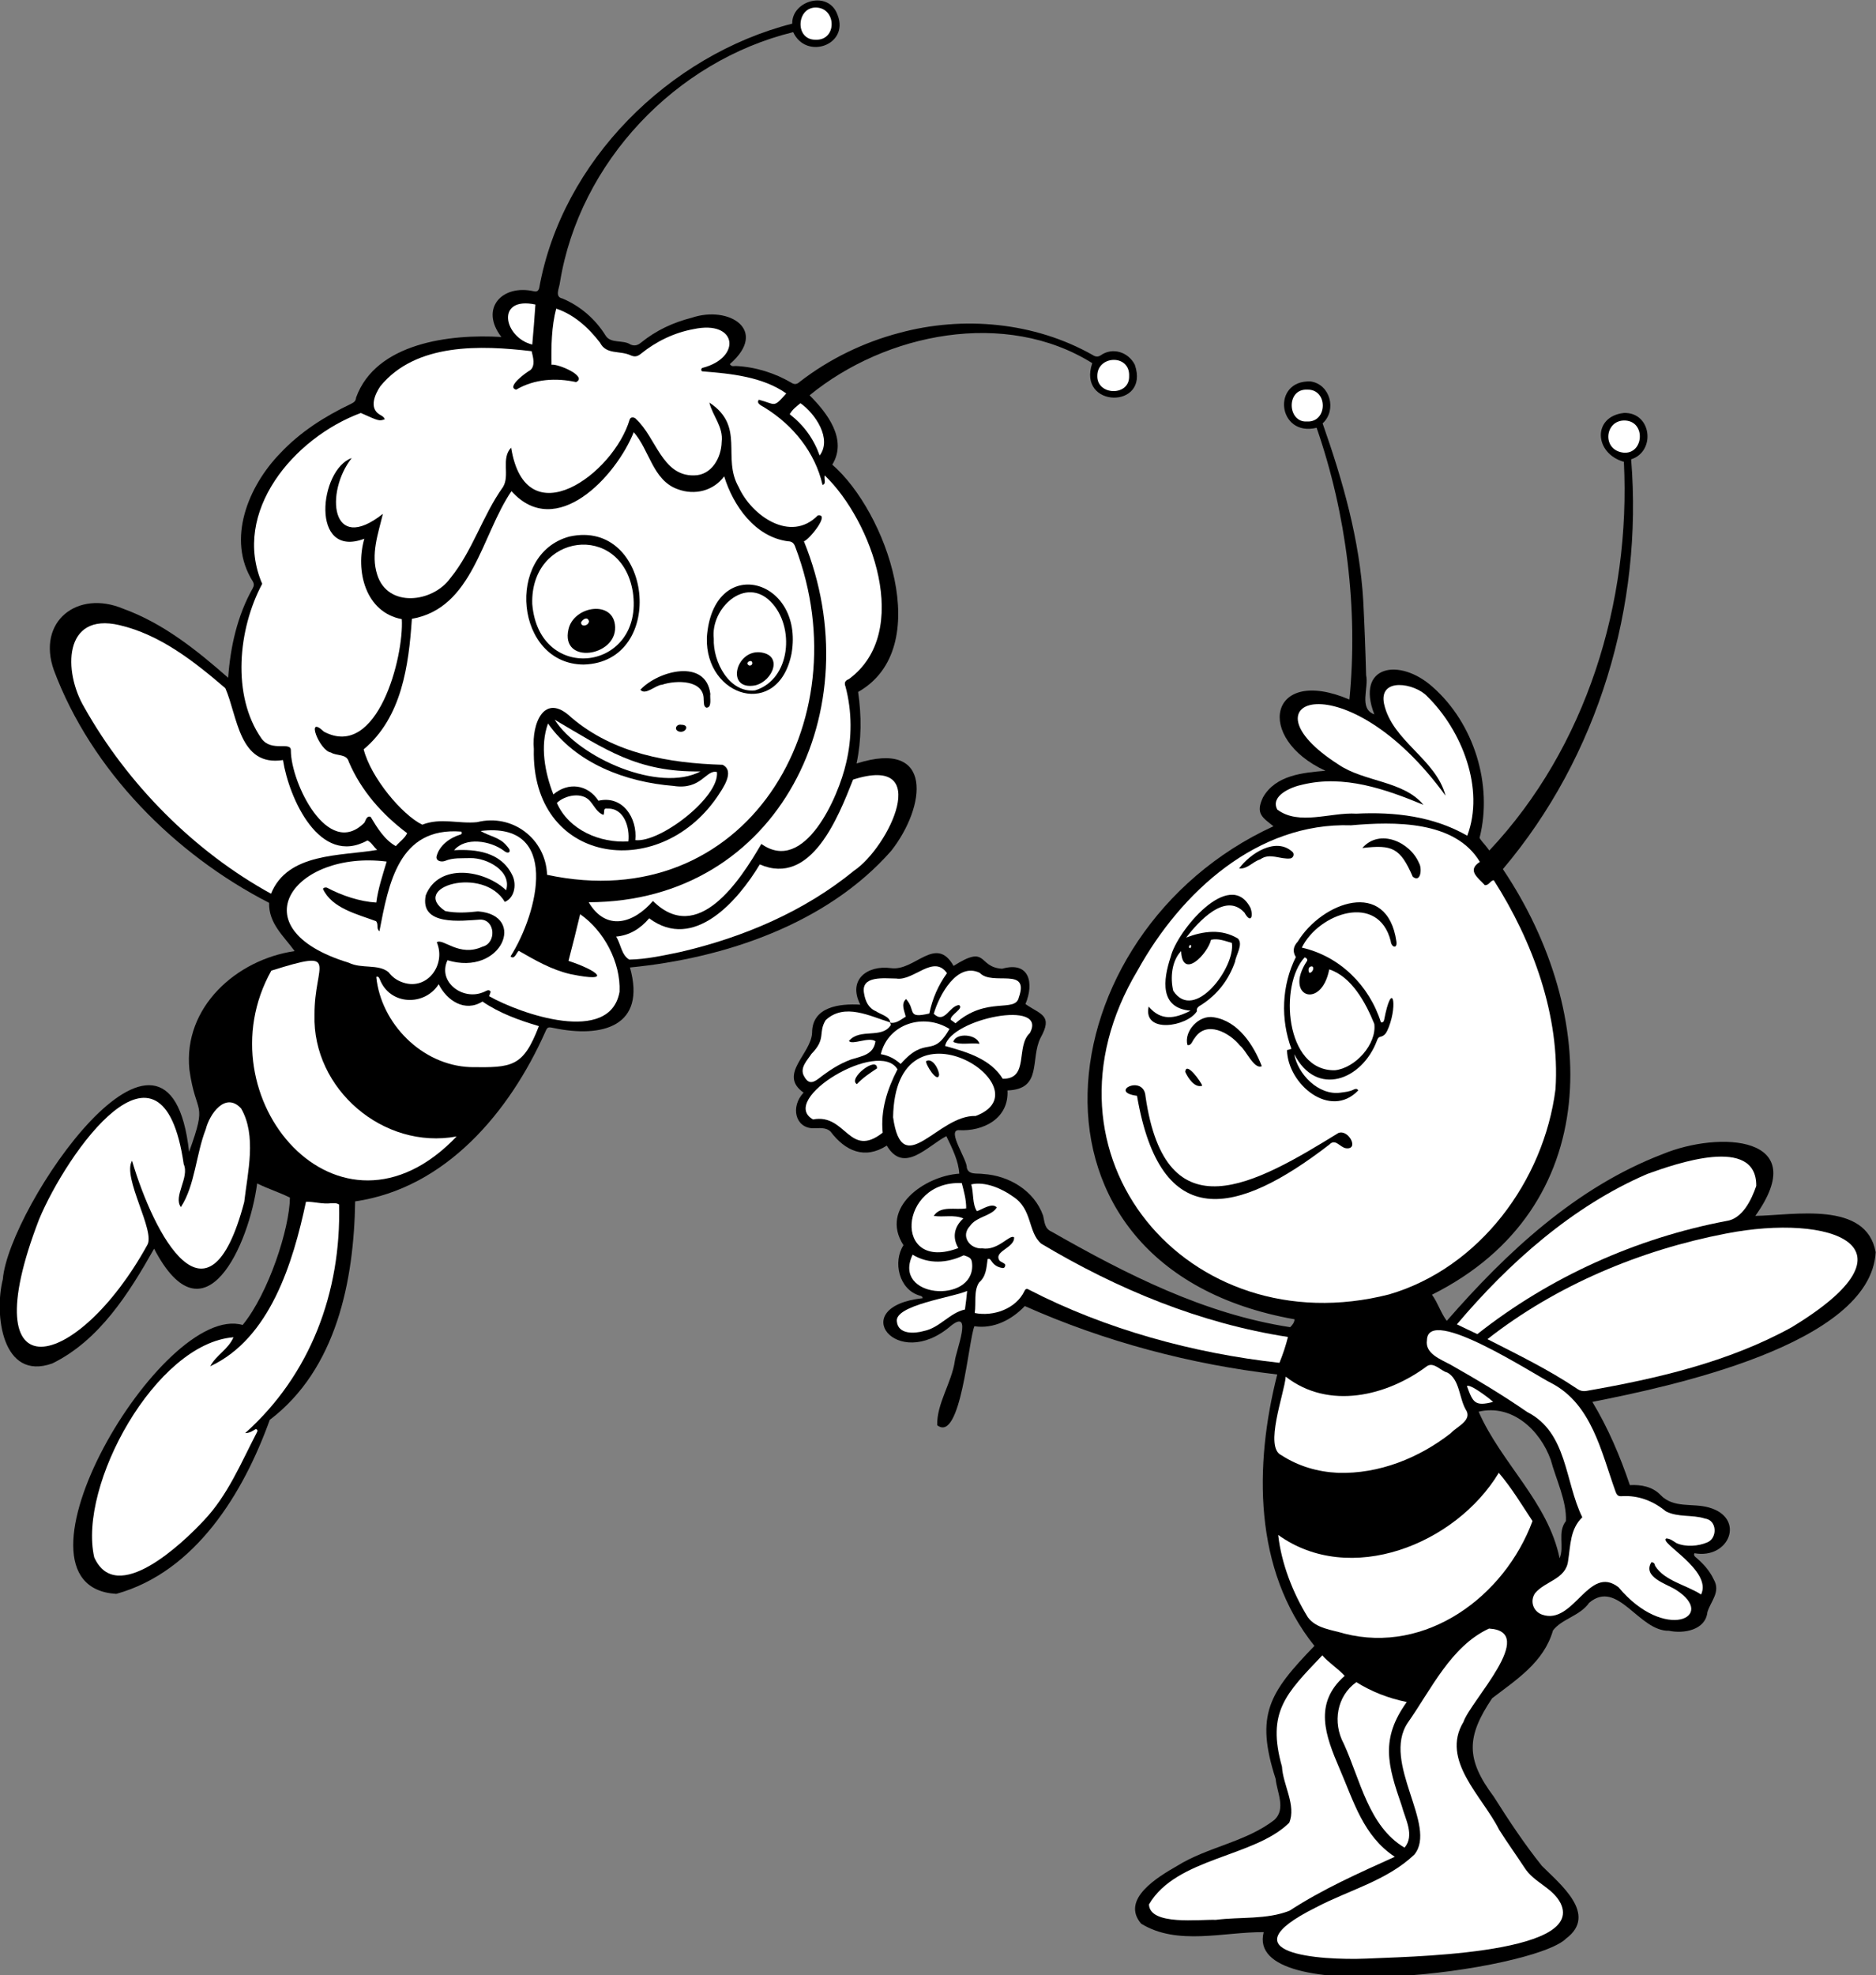 <?xml version="1.0" encoding="utf-8"?>
<!-- Generator: Adobe Illustrator 26.0.0, SVG Export Plug-In . SVG Version: 6.00 Build 0)  -->
<svg version="1.1" id="Capa_1" xmlns="http://www.w3.org/2000/svg" xmlns:xlink="http://www.w3.org/1999/xlink" x="0px" y="0px"
	 viewBox="0 0 595.3 626.6" style="enable-background:new 0 0 595.3 626.6;" xml:space="preserve">
<rect x="0" y="0" width="595.3" height="626.6" fill="#808080" stroke="none"/>
<style type="text/css">
	.st0{fill:#FFFFFF;}
</style>
<g>
	<path d="M595.2,397.2c-3-16.4-26-11.7-38.2-11.5c18.3-25.6-11.6-27-29.4-19.6c-27.5,10.5-49.7,31.3-68.5,52.9
		c-1.9-2.5-2.8-5.7-4.7-8.3c55-27.5,53.3-89.2,22.5-135c30.3-35.8,44.5-83.5,40.7-130c7.9-2.5,6.5-15-2.3-14.7
		c-10,1.1-9.5,12.8,0,15.5c2.2,44.5-11.9,90.6-42.7,123.3c-1.1-1.6-2.4-2.8-3.1-4c4.3-16.9-1.8-36.4-14.9-47.9
		c-10.5-9.4-24.5-6.9-18.5,8.7c-5-1.8-1.7-8.4-2.6-12.4c-0.2-7.8-0.5-15.7-0.9-23.5c-1.1-19.4-6.5-38.2-12.9-56.4
		c4.6-4.2,2.4-12.4-3.8-13.3c-12.5-0.5-10.5,17.7,1.9,14.7c9.5,27.4,13.2,57.5,10.4,86.2c-25.6-10.9-30.1,12.3-7.6,22.6
		c-7.2,0.6-15.8,1.4-19.8,8.4c-2.5,5.2-0.2,6.4,3.3,9.2c-73.2,33.6-86.3,139.9,6.7,156.4c-0.1,1.1-0.7,1.8-1.4,2.5
		c-27.3-4.2-52-16.8-75.7-30.3c-2.3-1-2.2-3.1-2.7-5.1c-2.8-7.9-10.8-12.7-19-13.2c-1.9-0.3-4.7,0.4-5.2-2
		c0.1-2.6-6.3-11.7-2.7-11.9c7.9,0.5,16.1-3.7,15.6-12.6c11.2-0.4,7.1-9.9,10.5-16.7c4-7.2,0.1-7.3-4.8-10.7
		c2.8-6.6,1.3-13.7-7.4-11.2c-7.9-0.5-4.4-7.9-15.4-0.9c-5.7-10-12.3,1.8-19.9,0.7c-7.4-1-13.8,3.6-9.7,11.6
		c-6.5-0.4-15.3,0.6-15.3,8.9c-0.3,6.8-10.9,13.2-2.7,19c-4.2,4.4-2.7,11.2,3,11.3c2,0,4.1-0.4,5.6,1.1c4.6,6.1,10.8,8.9,17.8,4.4
		c5.4,9.1,12.8,0.2,18.9-3c1.8,3.7,3.9,7.9,4.1,11.9c-10.9,0.7-25.4,10.8-17.7,22.7c-3.4,5.2-1.5,14.1,5.2,16
		c0.4,0.1,0.8,0.2,0.9,0.8c-24.5,2.7-8.3,23.6,8.9,8.8c7.2-5.8,1.6,8.1,1.3,11.1c-1,6.9-5.8,13.6-5.6,20.4
		c7.5,5.8,9.9-26.9,11.8-31.4c6.1,0.9,11.8-2,16-6.4c25.4,11.3,52.6,18.5,80.1,21.7c-7.3,28.7-7.6,61.9,11.8,86.1
		c-14.3,14.8-18.9,21.8-12.3,42.2c0.4,4.2,3.3,9.4-0.3,12.9c-9,7.1-21.2,8.6-31,14.7c-5.9,3.4-18,10.5-11.4,18.3
		c11.5,7.1,26.2,2.6,38.9,2.7c-6.3,24.4,85.8,12.3,96,2c10.1-7.6-1.9-17.2-7.7-23c-5.6-7-10.5-14.4-15.3-22
		c-8.9-11.9-8.7-19-0.5-31.2c7.7-5.9,16.4-11.4,19.3-21.5c2.8-3.7,8.6-4.6,11.5-8.8c9.1-7.6,15.7,9.1,25.3,8.9
		c4.7,1,11.6-0.2,12.2-5.9c1.1-3.6,4.3-6.4,2-10.4c-1.3-2.8-3.4-5.1-5.8-7.1c-0.3-0.3-0.6-0.6-0.3-1.2c11.1,2,16.3-11.2,4.6-14.5
		c-5.2-1.5-11.2,0.4-15.4-4c-2.5-2.6-6.1-3.3-9.7-3.1c-3.1-9.2-6.9-18.1-11.9-26.4C528.9,440,593.6,426.7,595.2,397.2z M496.9,482.5
		c-2.8,3.6-0.4,8.1-2,11.8c-3.7-17.9-18.5-30.1-25.7-46.5c10.6-2.5,19.5,5.8,22.9,15.3C493.8,469.4,497.2,476.2,496.9,482.5z"/>
	<path d="M48.9,396.1c-8,14.2-17.4,29.1-32.3,36.4c-16,5.7-18.5-15.7-15.7-26.7C2.7,383.1,53.7,308,60,365.4
		c6-16.6,2.2-11.1,0.1-26.1c-2-19.8,14.9-34.9,33.4-37.6c-3.4-4.7-8.3-8.8-8.1-15.3c-30-15.4-56.4-42-68.3-73.8
		c-5.5-15.5,7.5-25.6,22-19.5c12.7,4.6,23.4,13.2,33.3,21.9c0.7-9.8,2.9-19.7,7.8-28.4c0.4-0.7,0.5-1.4,0-2.2
		c-8.4-13.3-1.4-30.2,8.7-40.6c6.4-6.8,14.1-11.7,22.5-15.7c1-0.5,1.5-0.9,1.6-2c6.3-17.4,30-20.2,46.1-19.2
		c-7-9.1,0.3-16.8,10.3-14.5c1,0.2,1.4-0.1,1.7-1c7.2-40.3,41.2-73.9,80.3-83.9c-0.2-7.3,11.6-10.8,14.4-2.7
		c3.7,9.5-10,14.3-14.1,5.4c-37.3,9.1-67.8,41.3-74,79.3c-0.2,1.9-1.8,4.7,0.8,5.2c5.7,2.4,10.5,6.6,13.7,11.8
		c1.7,2.6,5.5,1.2,7.9,2.8c1.2,0.5,2.2,0.3,3.3-0.6c4.8-3.9,10.2-6.4,16.1-7.9c11.8-4,24.5,3.9,12.1,14.7c0.5,0.9,1.3,0.6,1.9,0.6
		c6.2,0.3,12.3,2.2,17.6,5.3c1.1,0.7,1.8,0.5,2.7-0.3c9.3-7.2,20.2-12.5,31.6-15.5c20.3-5.5,42.9-3.4,61.3,7
		c0.9,0.6,1.7,0.7,2.6,0.1c3.7-2.6,8.7-1.1,10.8,3c4.9,14.2-18.4,13.8-13.5-0.5c-27.5-17.2-65.5-9.6-89.7,10.2
		c5.6,5.6,12.1,14,7.2,22c17.1,14.8,32.8,58.2,8.2,72.1c1.1,7.6,1.1,15.1-0.5,22.7c24.7-7.9,22,13.7,11,27.7
		c-20.4,23.2-52.9,34.1-82.9,37c5.3,18.8-8.9,22.4-24.2,19.2c-1.9-0.4-2-0.3-2.7,1.3c-11.3,25.3-31.5,49.5-60.3,53.7
		c-0.4,25.2-5.9,53.2-27.1,69.3c-8.3,23.1-23.5,48.2-48.7,55.2c-38.7-2.3,14.5-92.7,40.1-85.3c8.2-10,14.9-30.6,15-40.4
		c-3.4-1.7-7-2.8-10.4-4.5C79.1,394.7,64.9,426.8,48.9,396.1z"/>
	<path class="st0" d="M469.6,273.4c-4.2,2.7-0.6,5,1.6,7.4c1.4,0,1.6-1.4,2.8-1.6c12.4,19.4,21.1,43.1,19.6,66.3
		c-3.7,29.1-24.1,56.7-52.8,65.1C377,426.9,325.9,366.4,361,307.8c13.7-24.8,38-47,67.7-46C442.3,260.6,461.7,260.2,469.6,273.4z
		 M408.4,333.1c0.2,10.8,13.7,22.1,22.6,12.8c-0.4-0.7-0.9-0.5-1.4-0.3c-1.3,0.7-2.8,0.8-4.2,1c-7,1-13.6-5.9-14.7-12.2
		c7.1,13.8,21.5,8.2,26.2-4.2c0.2-0.6,0.5-1.2,1.1-1.3c1.7-0.4,2.1-1.7,2.7-3.1c2.9-7.5,1-15.2-1.5-2.2c-0.1,0.4-0.3,0.8-1,0.7
		c-3.7-11.7-13.1-21-25.1-23.7c5.4-11,24.3-17.5,28.2-2.1c0.2,2.1,2.2,2.6,1.8,0.1c-2.9-20.1-23.6-12.5-31.3,0.1
		c-1.4,1.5-1.7,3.1-0.6,4.9c-4.5,9-4.9,19.7-1.4,29.1C409.3,332.9,408.9,333,408.4,333.1z M376.4,297.4c3.8-4.9,12.4-14.6,18.5-7.9
		c2,3.6,2.9,1.2,1.9-1.5c-6.6-12.9-23.4,7.5-25.3,15.5c-2.5,7.5-3.5,16.3,6.3,17.1c-5.1,2.6-9.4,3.3-13.3-1.3
		c-1.9,8.7,12.2,6.4,15.3,1.5c-0.2-1.2,0.7-1.6,1.5-2.1c5.1-3.3,8.6-7.9,10.6-13.6c0.3-2.2,2.7-5.6,0.9-7.4
		C387.6,294.6,382,295.3,376.4,297.4z M360.8,347.6c7.5,43.8,31.8,38,61,15.5c1.9-2,3.2,0.6,5.1,1.1c4.6,0.8,1.1-6.1-2.2-4.8
		c-26.3,16.2-54.8,32.7-61.2-11.6C363,340.6,351.5,346.4,360.8,347.6z M400.4,338.2c-2.6-6.7-7.5-14.3-15.2-15.5
		c-4.7-0.9-9.6,4.4-8.4,8.8c1.3,0.3,1.6-1.5,2.3-2.2c3.7-5.7,11-1.8,14.4,2.4C395.3,333,398,339.4,400.4,338.2z M432.3,269
		c9.5-1.1,12-0.1,16,9.1c2.6,2.1,3-2.7,2-4.3C447.5,267.1,437.8,262.7,432.3,269z M393.2,275.5c2.7,0.2,4.2-2.1,6.7-2.9
		c3.1-2.2,6.3,0.1,9.6-0.3c0.9-0.2,1.3-1.3,0.7-2C404.9,265.3,396.6,270.8,393.2,275.5z M381.5,344.4c-0.3-1.1-5.1-7.9-5.4-4.4
		C377,342,379.1,345.2,381.5,344.4z"/>
	<path class="st0" d="M472,424.8c21.8-17.1,48.6-28.3,75.7-33.5c33.2-6.5,63.4,4,20.7,29.8c-20,11-42.6,16.2-64.9,20.1
		c-1.2,0.2-2.1,0-3.1-0.7C491.3,434.4,481.8,429.8,472,424.8z"/>
	<path class="st0" d="M433.5,621.3c-14.7,0.6-45.3-1.6-16-16.2c10.4-5.5,22.6-8.5,31.3-16.8c7.5-9.1-10.5-29.2-2.1-41.8
		c7.4-10.5,13.7-24.3,25.8-29.9c15.8,0.9-5.9,23-8.1,29.6c-7.4,12.2,6.1,23.7,11.3,34.2c2.6,4.1,5.4,8,8.1,12.1
		c3,4.7,8.8,6.2,11.4,11.2C503.4,620.4,443.5,620.7,433.5,621.3z"/>
	<path class="st0" d="M442.6,589c-11.5,5.2-22.8,10.2-33.4,17.1c-7.3,2.9-15.7,1.9-23.4,2.9c-5-0.2-21,1.9-21.2-4.9
		c8.7-14.9,33.4-14.9,44.5-25.9c2.3-5.5-2-12-2.3-17.8c-4.9-17.4,1.3-23.2,12.8-35.3c2.2,2.5,4.9,4.1,7.1,6.5
		c-10,8.8-6.1,19-1.6,29.5C429.6,571.5,432.6,582.4,442.6,589z"/>
	<path class="st0" d="M539.8,505.8c-4.8-3.1-11.6-4.3-14.6-9.1c-0.1-0.6-0.4-1.2-1.2-1.1c-2.8,4.7,4.8,6.8,7.8,8.7
		c13.4,8.5-3.5,16.8-18.2-0.8c-9.5-7.4-14.2,12.1-24.2,8.7c-2.9-1-4-4.3-2.3-6.8c3.2-3.9,9.8-4.4,10.5-10.3c0.8-5,0.6-10,4.5-13.8
		c-5.6-11.4-4.7-26.9-17.5-33.4c-7.8-5.4-16-10.3-24.3-15c-3.1-1.7-8.2-3.5-7.5-7.8c0.3-11.3,34.4,11.2,39.6,13.7
		c12.7,6.7,15.7,21.7,20.2,34.2c0.5,1.4,0.9,1.7,2.2,1.6c5.2-0.3,9.9,1.6,13.8,4.8c3.8,2,8.4,1,12.4,2.3c3.9,0.5,4,6.1,0.9,7.5
		c-2.9,1.3-7,1.6-9.9,0.3c-1-0.6-1.9-1.4-3.2-1.5C525.9,489.1,543.5,498.1,539.8,505.8z"/>
	<path class="st0" d="M486.3,482.5c-8.9,24-33.8,42.3-59.7,35.7c-3.9-1.2-9-1.6-11.6-5.2c-4.8-7.8-8.4-17.1-9.4-26.1
		c22.8,16.4,56.3,3,70-19.7C479.7,472,482.8,477.2,486.3,482.5z"/>
	<path class="st0" d="M465.6,265.1c-10.8-6.2-23.1-7.6-35.2-7c-8.1-0.5-18.2,3.9-25.1-1.3c-2.3-4.4,4.5-7.2,8-7.9
		c13.2-3.2,26.3,1.4,38.4,6.4c-6.4-7.7-18.8-7.2-27-12.8c-32.2-20.6,2.3-33.7,34,9.9c-3-11.6-16.9-17.3-19.5-29.1
		c-1.8-8.6,9.8-6.6,13.7-2.4C463.9,231.7,471.2,250.2,465.6,265.1z"/>
	<path class="st0" d="M468.8,423.2c-2.3-1.1-4.3-2-6.5-3.1c16.5-19.5,36.7-37.5,60.4-47.7c8.9-3.2,34.8-12.4,34.6,3.8
		c-1.5,4.4-4.4,10.4-9.4,11.1C519.3,392.7,491.7,405.1,468.8,423.2z"/>
	<path class="st0" d="M309.3,416.5c0.5-3.1-0.4-7,1.4-9.7c2.3-2,2.3-4.7,2.7-7.4c0.8-0.3,1,0.4,1.4,0.9c0.8,1.1,1.9,1.7,3.2,1.9
		c0.7,0.2,1-0.4,1-1c-0.3-0.6-1.3-0.8-1.8-1.3c-2.1-3,4.8-4,4.6-7.4c-1.4-1.1-5,4.3-10.1,3.5c-3.9,0.3-7-3.9-3.9-7.1
		c2-3,7-3.2,8.5-5.9c-1.5-1.6-4.5,0.6-6.3,1.2c-1.5-2.2-1-5.8-1.8-8.5c4.4-1,9.7,1.3,13.3,3.9c6.2,4,4.6,11.2,8.9,14.9
		c24.1,14.4,50.4,25.3,78.3,29.6c-0.7,2.8-1.6,5.5-2.7,8.2c-27.2-3-55.1-10.6-79.5-23.2c-0.6-0.4-1.1-0.3-1.4,0.4
		C322.4,415.2,315.2,417.7,309.3,416.5z"/>
	<path class="st0" d="M408,436.7c13.6,10.6,32.1,6.2,44.9-3.4c2.2-1.3,4.3,1.6,6.4,2.1c3.9,2.2,3.7,8,5.8,11.7
		c2.3,3.4-2.8,5.4-4.7,7.5c-10.1,7.9-22.8,13-35.8,12.6c-6.5-0.3-12.6-2.1-18-5.6C401.1,459.1,407.5,442.2,408,436.7z"/>
	<path class="st0" d="M283.4,354.4c0.7-40.4,49.2-9,26.2-0.4C297.5,353.6,286.3,375,283.4,354.4z M298,341c0-1.7-2.1-5.6-4.1-4.4
		C293.5,337.4,297.5,343.8,298,341z"/>
	<path class="st0" d="M430.4,533.6c4.8,3,10.1,5.1,16,6.3c-8.4,11.7-6.1,19.9-1.6,32.9c1.1,4.2,4.2,9.4,0.9,13.3
		c-11.4-6.7-14.1-21.7-19.3-33C422.8,546.4,424.2,538,430.4,533.6z"/>
	<path class="st0" d="M284.8,339.2c-3.3,6.4-5.4,13-4.7,20.1c-10.7,8.4-11.6-6.2-22.1-4.2C246.8,348.8,278.9,329.4,284.8,339.2z
		 M271.9,343.9c1.9-2,4.1-3.5,6.4-5C278.4,334.8,268.9,342.1,271.9,343.9z"/>
	<path class="st0" d="M299.9,331.8c1.8-8.7,32.8-14.9,26.9-4.1c-4.6,4.2-0.1,14.6-8.6,14.5C314.3,335.9,306.8,333.7,299.9,331.8z
		 M310.8,331.1c-0.8-3.1-7.5-3.6-8.3-0.6C304.8,331.6,308,330.7,310.8,331.1z"/>
	<path class="st0" d="M282.4,324.3c0.1,0.2,0.2,0.5,0.3,0.8c-2.8,4.6-9.8,0.9-13.3,5.1c1,1.4,6.3-1.4,8.4,0.1
		c-0.6,4.3-4.3,4.7-7.8,5.8c-3.8,1.4-7.1,3.6-10.3,6.1c-2.1,1.6-3.4,1.4-4.6-0.9c-1.4-2.6,1.1-5,2.4-7c4.8-4.9,2-6.6,4.5-10.7
		C268,318,276.2,322.4,282.4,324.3L282.4,324.3z"/>
	<path class="st0" d="M282.5,324.4c-0.1-2-3.1-2.6-4.5-3.6c-2.4-1-3.4-3.2-3.8-5.6c-1.2-5.9,6.5-4.8,10.2-4.8
		c5.5,0.9,11.8-7.8,16.1-1.7c-2.8,3.9-4.6,8-5.6,12.8c-7.4,1.7-4.1-1-7.4-4.6c-1.7,1.6-0.5,3.7-0.1,5.6
		C285.9,323.4,284.3,324.8,282.5,324.4C282.4,324.3,282.5,324.4,282.5,324.4z"/>
	<path class="st0" d="M303.2,324.6c-0.6-0.5-1.1-0.8-1.5-1.1c-0.3-1.6,4.4-3.6,2.6-4.7c-3.2,0.4-4.5,6.1-8,2.8
		c1.7-5.9,7.4-16.5,14.6-13c4,4.3,15.9-2.1,12.4,7.8C322.2,321.4,313.1,315.9,303.2,324.6z"/>
	<path class="st0" d="M305.2,375.3c0.7,2.7,1.4,5.2,1.4,8c-3.4,0.6-8.1-1-10.3,2.4c3.2,0.5,6.3-0.5,9.4,0.8c-2.9,2.6-3.6,6-1.6,9.4
		C283.2,403.8,285.1,374.3,305.2,375.3z"/>
	<path class="st0" d="M289.6,398c5.1,3.1,11,2.7,16.2,0.2c2.3,0.7,2.6,1.1,2.7,3.1C308.9,413.7,283,411.8,289.6,398z"/>
	<path class="st0" d="M301.3,326.4c-5.6,9.7-7.2,1.7-15.5,11.1c-1.8-1.6-3.8-2.7-6.3-3.1C281.9,324.6,293.2,321.3,301.3,326.4z"/>
	<path class="st0" d="M306.9,409.5c-0.2,2.1-0.4,3.8-0.7,5.9c-4.8,1-8,5.8-13,6.8c-3.1,0.9-8.2,1.1-8.6-3
		C283.8,414,302.5,411.5,306.9,409.5z"/>
	<path class="st0" d="M414.9,123.6c6.6-0.1,6.4,10.5-0.2,10.1C408.5,134.1,408,123.2,414.9,123.6z"/>
	<path class="st0" d="M515.8,133.4c6.5,0.4,5.8,10.6-0.5,10.2C508.1,142.9,509.2,133,515.8,133.4z"/>
	<path class="st0" d="M473.8,444.7c-5.8,1.5-6.4,0.2-8.3-5C466.4,438.8,472.9,443.8,473.8,444.7z"/>
	<path class="st0" d="M129.2,264.3c-0.8,1.7-2.3,2.6-3.6,4.1c-3.6-2-5.9-5.8-8-9.3c-1.3-0.4-1.5,1.1-2,1.9
		c-11.6,11.6-23.3-12.8-23.3-22.9c0.1-3.1-6.1,0.6-9.3-3.8c-9.6-13.7-7.4-34.9,0.2-49.1c-9.8-22.8,10-46.3,31.3-54.2
		c5.8,2.6,5.8,2.6,7.6,2c-0.3-0.9-1.2-1.2-1.8-1.6c-3.2-2.1-1.3-6.4,0.4-8.9c11.3-13.8,31.9-13,48-11.1c0.5,2,1.2,4.6-0.4,6
		c-1.3,0.7-7.8,5.4-4.5,6.2c5.8-3.4,12.6-3.8,19-2.4c3.8-1.8-5.8-5.9-7.8-5.5c-0.1-5.9,0-12.1,1.5-17.8c5.7,1.9,10.3,6.1,13.9,10.8
		c2,3.9,6.2,2.4,9.7,4c1.3,0.6,2.2,0.4,3.3-0.5c4.8-3.9,10.6-6.7,16.7-7.8c13.9-3,15.3,9.1,2.8,12.3c-0.5,0.2-0.5,1,0,1.1
		c9,0.7,19.1,1.7,26.6,7c-4.2,4.8-3.3,3.4-8.7,2c-1,1.3,1.2,2,2,2.6c8.9,5.5,15.9,14.2,18.2,24.4c1.3-0.2,0.4-2,0.7-3
		c15,14.4,27.9,49.7,7.7,64.6c-1.2,0.5-1.6,1.1-1.1,2.4c2.1,7.9,2.1,16.3,0.2,24.2c-2.4,10.7-13.2,35.5-26.9,25.7
		c-6.7,11.5-20.1,32.3-34.4,18.1c-6.2,7.2-14.9,9.7-20.4,0.4c60.6-0.1,89.9-61.5,68.3-114.5c1.6-0.4,8.5-8.9,4.4-8.2
		c-8.6,8.8-21,0.1-25.1-9c-5.4-9.4,2.2-19.2-9.3-26.8c1,4.2,4.5,7.7,3.9,12.5c-0.1,5-3.2,10.6-8.8,10.6c-10.1,0.2-12-12-18.3-17.8
		c-0.5-0.7-1.8-0.9-2.1,0.1c-5.1,17.3-33,37.6-37.6,8.9c-3.3,3.4-0.3,8.8-2.6,12.5c-6.5,9.1-9.6,20.2-16.7,28.9
		c-5.6,7.8-19.9,9.5-23.2-1.1c-2.1-6.5,0.3-13,1.8-19.3c-16.6,13.1-18.4-6.9-9.9-17.7c-10.3,3.6-13.3,32.1,4,25.6
		c-2.9,10.1,0.3,23.3,11.9,25.5c0.7,11.9-7.7,44.7-24.7,35.7c-6-5.7-1.4,6.1,2.2,6.6c1.9,1.2,5,0.3,5.7,3
		C114.6,250.8,121.2,258.3,129.2,264.3z"/>
	<path class="st0" d="M173.6,277.5c-0.4-11.5-11.1-19.5-22.2-16.7c-5.9,0.6-11.5-1.5-17.4,0.8c-6.4-3.1-16.3-14.9-18.6-23.9
		c12.1-10.1,14.3-26.6,15.3-41.4c19.4-3.4,22.1-26.6,31.6-40.5c14.2,15.8,33.2-4.7,38.8-18.7c5,5.6,6,15.3,14,18.1
		c5.4,2,11.3,0.5,14.7-4.1c2.9,9.4,9.8,19.2,20.2,20.6c1.4,0,2,0.7,2.4,1.9C273.5,229.1,236.6,291,173.6,277.5z M169.4,237.6
		c-0.9,36.3,39.3,42.5,58.1,15.3c1.7-2.6,5.9-8.2,1.8-10.3c-17-0.5-34.5-3.5-48-15C172.7,219.4,168.7,229.5,169.4,237.6z
		 M185.2,210.8c26.7-0.7,21.8-46.4-4.5-40.6C160.2,175.7,163.5,210.7,185.2,210.8z M224.3,202.2c-0.6,19.1,22.8,26.1,26.9,5
		C255.2,183.3,226.2,175.5,224.3,202.2z M203.2,218.8c1.6,1.9,4.8-1.5,6.9-1.6c4.5-1.5,13.3-1.6,13.2,4.7c0.1,0.9-0.1,2.3,0.9,2.6
		c1.8-0.1,1-3.1,1.2-4.4C224,208.8,208.9,212.7,203.2,218.8z M216.2,229.9c-1.6-0.3-2.4,1.5-0.9,2.1
		C217.5,232.8,219.1,229.9,216.2,229.9z"/>
	<path class="st0" d="M74.1,424.2c-1.8,4-5.4,5.5-7.4,9.2c19-8.8,26.3-32.9,30.4-52.2c2.7,0,5.2,0.8,7.9,0.5c0.8,0,1.7-0.2,2.6,0.4
		c0.7,27.8-9.1,54-29.8,72.5c1.4,0,2.4-0.7,3.4-1.3c0.7,0.3,0.5,0.7,0.3,1.1c-5,9.6-9.2,19.9-16.8,27.9
		c-6.8,7.3-27.8,27.3-34.8,11.7C24.7,471.2,49.4,426.1,74.1,424.2z"/>
	<path class="st0" d="M89.8,241.1c1.9,12.1,11.6,33.9,26.8,25.5c1.3,0.6,1.9,2,3.1,3c-11.6,2-28.4,0.8-33.7,13.9
		c-24.4-13.4-45.6-34.8-59.3-59.2c-6.6-11.2-6.7-30.2,11.2-26c12.9,3,23.7,11.5,33.6,20C75.4,227.1,75.8,243.3,89.8,241.1z"/>
	<path class="st0" d="M41.9,368.2c-3.2,5.3,7.6,22.5,4.8,26.8c-22.1,40-56.2,48.6-34.3-8.2c8.7-20.9,39.1-64.6,45.9-17.5
		c1.9,4.2-3.4,10.2-0.9,13.6c4.5-6.9,4.8-16.8,7.9-24.7c1.2-4.8,6.2-12,11.2-6.6c5,8.6,2.1,20.2,1,29.7
		C66.1,424.5,48.9,391.8,41.9,368.2z"/>
	<path class="st0" d="M144.9,360.5c-37.4,39.2-81.2-12.6-58.8-52.6c22.3-7,13.6-2.3,13.7,14C99.1,345.5,121.7,364.8,144.9,360.5z"/>
	<path class="st0" d="M138.6,298.9c3,7-2.9,15.3-10.6,12.8c-1.9-0.6-3.5-1.7-4.7-3.3c-3.2-2.7-8.6-1-12.6-3
		c-35.8-10.9-17.3-35.8,12-32.1c-1.3,4.4-2.7,8.5-3.3,13c-5.2-0.3-10.9-2.2-15.6-4.7c-0.5-0.2-1.3,0-1.3,0.4
		c2.8,6.1,10.9,8,16.8,10.2c0.9,0.9,0,2.4,1.1,3.2c2.9-14.9,6-33.2,26-31.6c0.3,0.5,0.1,0.8-0.2,0.9c-3.4,1-6.9,3.5-7.7,7.1
		c-0.1,1.4,1.6,1.7,2.7,1.3c2.6-1.1,5.3-0.8,8.1-0.9c5.2-0.1,13.2,4.1,11.3,10.2c-6.8-6.5-21.4-8.8-25.5,1.6
		c-2,9.8,11.3,8.1,17.3,7.7c4.8,0,5.2,7.5,0.7,8.6C145.7,303.7,140.6,297.5,138.6,298.9z"/>
	<path class="st0" d="M160.2,286.1c3.3-1.4,3.8-6,2.2-8.8c-3.6-7-11.3-8-18.3-7.6c3.6-4.3,11.5-3,15.7,0.1c0.5,0.4,1.2,0.9,1.8,0.5
		c0.5-0.7-0.4-1.5-0.9-2.1c-2.1-2.6-5.6-3-8.2-4.6c25.4-3.1,18.4,25.7,9.5,39.8c1.3,1.1,1.8-1.1,2.6-1.8c5.4,3.1,10.4,6,16.4,7.4
		c14.1,2.9,8.3-1.3-0.6-4.2c1.3-4.9,2.5-9.8,3.7-14.8c7.5,5.2,12.9,15.2,12.5,24.6c-3,17-31.5,7-41.4,1.4c0.2-0.5,0.4-1,0.5-1.4
		c-0.6-1.1-1.7,0-2.5,0.2c-6.5,2.6-14.4-3.4-11.2-10.2c17.2,5.2,25.3-14.3,9.7-15.5c-3.5,0.4-7,0.6-10.4-0.1
		C129.8,281.4,153.3,274.5,160.2,286.1z"/>
	<path class="st0" d="M195.5,297.1c4.3-0.4,7.7-2.5,10.5-5.8c14.2,10.6,28.2-5.6,35.1-17.1c16.3,7.1,24.9-15,29.6-26.9
		c25.6-8.2,11.4,21.4,0.3,28.9c-15.9,13-35.3,21.2-55.2,25.8c-5.3,1.1-10.7,2.3-16.1,2.4C197.2,303,197,299.4,195.5,297.1z"/>
	<path class="st0" d="M119.4,309.9c0.7-0.3,0.9,0.3,1.1,0.7c3.2,8.4,14.3,8.6,18.7,1.6c2.6,5.2,8.3,9,13.9,5.5
		c5.4,3.7,11.5,5.9,17.9,7.8c-5,13-8.4,13.2-21.8,13C133.9,337.9,120.9,324.7,119.4,309.9z"/>
	<path class="st0" d="M169.9,96.6c-0.3,4.2-0.6,8.4-1,12.7C159.9,107.1,157.1,93.9,169.9,96.6z"/>
	<path class="st0" d="M258.8,12.6c-6.7,0.1-6.1-10.5,0.3-10.2C265.5,2.7,265.6,12.9,258.8,12.6z"/>
	<path class="st0" d="M358.3,119.3c0.2,6.5-10.2,6.2-10.1,0C348.1,112.7,358.6,112.2,358.3,119.3z"/>
	<path class="st0" d="M260.1,144.5c-1.9-5.3-5-9.6-9.5-13.1c0.9-1.6,2.2-2.5,3.4-3.5C258.7,131.2,264.1,139.2,260.1,144.5z"/>
	<path class="st0" d="M421.8,307.5c7.1,2.3,11.6,10.6,14.3,17.3c0.8,6.4-6,14-12.5,14.7c-15.9,0.3-17.7-27.2-9.6-35.8
		c0.5,0.1,1.1,0.7,0.7,1.2C407.3,316.1,419.3,320.5,421.8,307.5z"/>
	<path class="st0" d="M415.5,308.6c-0.6-0.9-0.2-2.3,1-2C417.1,307.2,416.4,308.6,415.5,308.6z"/>
	<path class="st0" d="M374.8,301.7c0.4,9.3,8.4,0.9,9.5-3.6c2.4-0.5,4.4,0.4,6.6,1c1.2,7.6-11.9,25.4-18.6,15.2
		C371.3,310.2,371.8,304.8,374.8,301.7z"/>
	<path class="st0" d="M377.7,300.8c-0.8-0.3-0.3-0.6-0.1-1.1C378.3,300,377.9,300.3,377.7,300.8z"/>
	<path class="st0" d="M201.6,266.5c0.7-7-4-14.3-11.7-12.5c-3.4-5.2-9.6-6-14.3-2c-2.7-6.9-4.3-15.4-1.7-22.5
		c8.9,12.7,24.7,18.6,39.8,19.8c8.9,1.4,10.3-5.3,13.8-4.4C228.4,252.8,209.5,267.4,201.6,266.5z"/>
	<path class="st0" d="M199.4,266.9c-9,0.6-18.9-3.6-22.7-12.2c2.6-2.5,8.1-3.6,10.6-0.5c1.3,1.5,2.2,3.6,4.2,4.3
		c0.5-1.2-0.3-2.2,1.3-2C198.1,256.3,199.9,262.6,199.4,266.9z"/>
	<path class="st0" d="M176,228.3c16.1,9.4,26.1,16.7,46.3,16.4C209.2,251.6,183.7,240.4,176,228.3z"/>
	<path class="st0" d="M168.9,191.6c-0.7-22.4,28.2-26.2,31.9-3.9C204.6,212.9,171,217.3,168.9,191.6z M195.2,198.9
		c-0.3-8.7-13.1-6.8-14.8,0.7C177.8,210.9,195.5,208.4,195.2,198.9z"/>
	<path class="st0" d="M226.5,202.6c-1.1-9.6,10-20,18.1-11.7c7.7,7.8,6.4,24.6-5,28.1C231.4,219.9,226.2,209.9,226.5,202.6z
		 M241,206.9c-7.7-0.5-10.7,12.3-1.3,10.5C245.3,216,248.7,207.6,241,206.9z"/>
	<path class="st0" d="M186.9,197.1c-0.2,1.5-2.6,1.9-2.5,0.3C185,196.3,186.5,195.5,186.9,197.1z"/>
	<path class="st0" d="M238.4,209.7c0.7,0.6,0.2,1.6-0.7,1.4C236.7,210.6,237.3,209.6,238.4,209.7z"/>
</g>
</svg>
